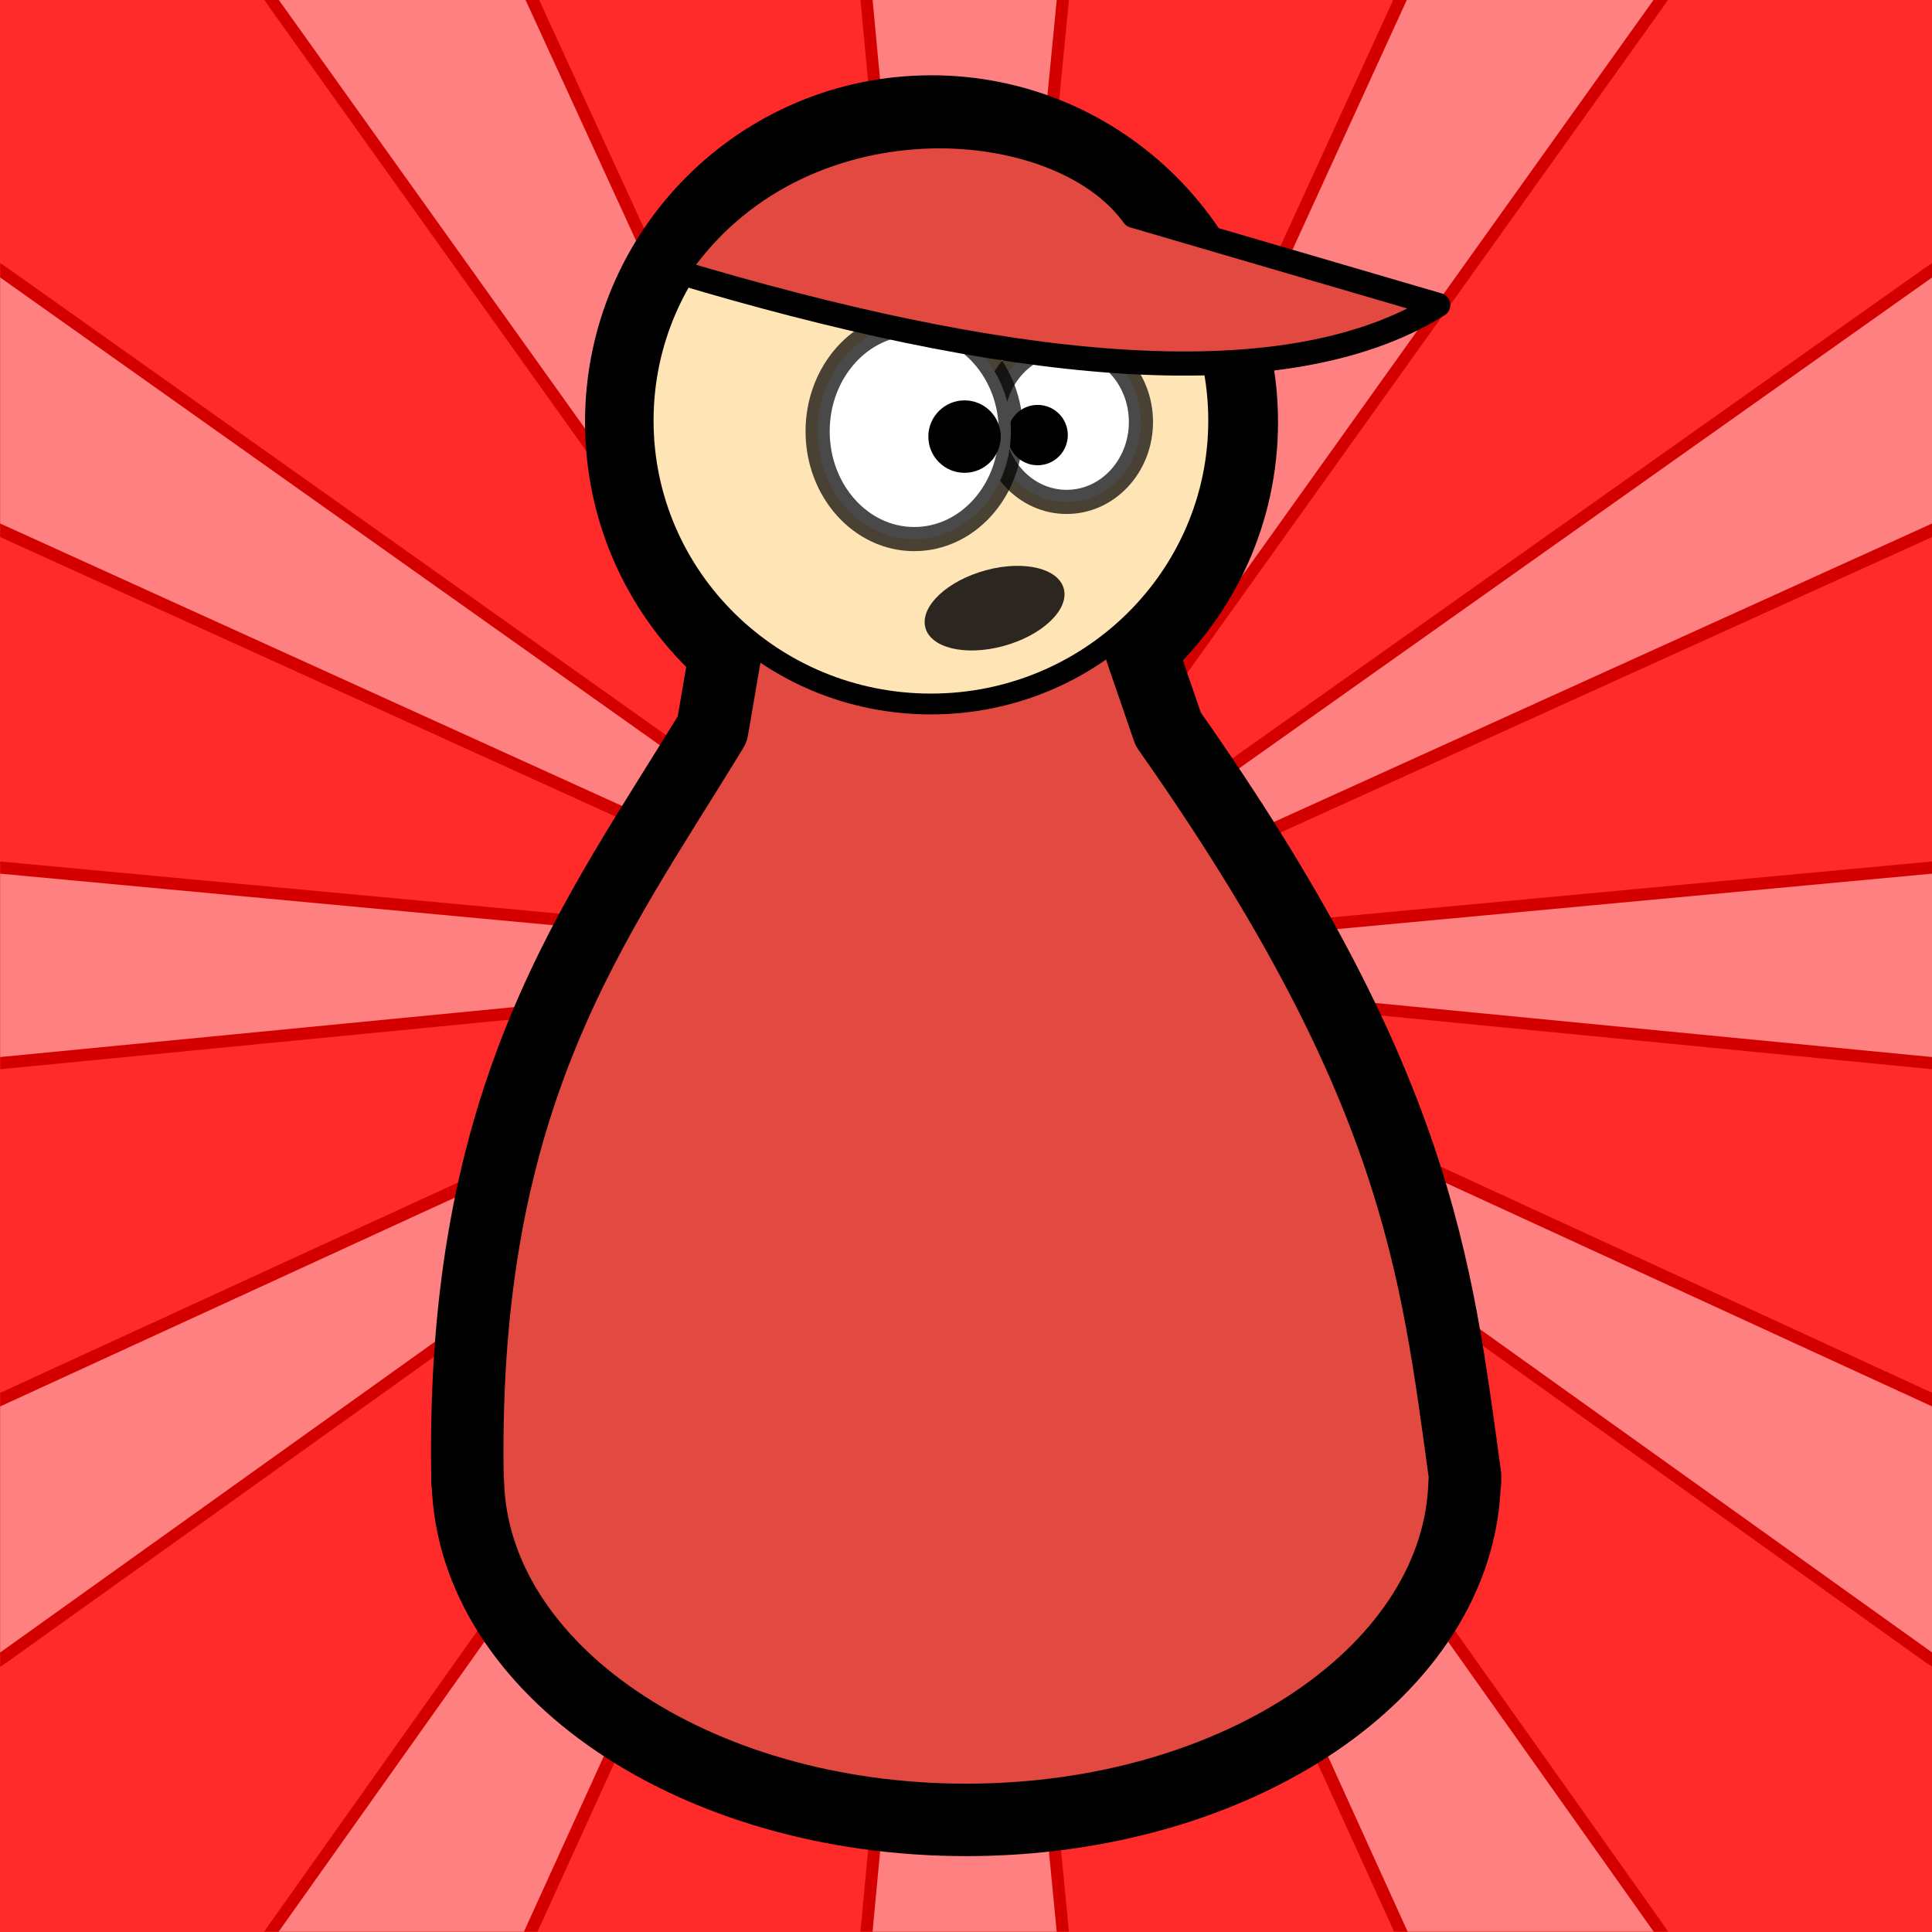 <?xml version="1.0" encoding="UTF-8" standalone="no"?>
<!-- Created with Inkscape (http://www.inkscape.org/) -->

<svg
   xmlns:dc="http://purl.org/dc/elements/1.1/"
   xmlns:cc="http://creativecommons.org/ns#"
   xmlns:rdf="http://www.w3.org/1999/02/22-rdf-syntax-ns#"
   xmlns:svg="http://www.w3.org/2000/svg"
   xmlns="http://www.w3.org/2000/svg"
   xmlns:xlink="http://www.w3.org/1999/xlink"
   xmlns:sodipodi="http://sodipodi.sourceforge.net/DTD/sodipodi-0.dtd"
   xmlns:inkscape="http://www.inkscape.org/namespaces/inkscape"
   width="80"
   height="80"
   id="svg2"
   version="1.1"
   inkscape:version="0.48.5 r10040"
   sodipodi:docname="C:\Users\Thomas1\Dropbox\Transfer\ApeEscape\docs\Icons\Berlin.svg">
  <defs
     id="defs4">
    <linearGradient
       id="linearGradient5070">
      <stop
         style="stop-color:#ffffff;stop-opacity:0;"
         offset="0"
         id="stop5072" />
      <stop
         style="stop-color:#ffffff;stop-opacity:0.502;"
         offset="1"
         id="stop5074" />
    </linearGradient>
    <linearGradient
       id="linearGradient4976">
      <stop
         style="stop-color:#000000;stop-opacity:0.251;"
         offset="0"
         id="stop4978" />
      <stop
         style="stop-color:#000000;stop-opacity:0;"
         offset="1"
         id="stop4980" />
    </linearGradient>
    <linearGradient
       id="linearGradient4932">
      <stop
         style="stop-color:#ffffff;stop-opacity:0.502;"
         offset="0"
         id="stop4934" />
      <stop
         style="stop-color:#ffffff;stop-opacity:0.125;"
         offset="1"
         id="stop4936" />
    </linearGradient>
    <linearGradient
       id="linearGradient3992">
      <stop
         style="stop-color:#ebe9dd;stop-opacity:1;"
         offset="0"
         id="stop3994" />
      <stop
         style="stop-color:#d9d1cf;stop-opacity:1;"
         offset="1"
         id="stop3996" />
    </linearGradient>
    <linearGradient
       inkscape:collect="always"
       xlink:href="#linearGradient3992"
       id="linearGradient3998"
       x1="471"
       y1="352.362"
       x2="471"
       y2="952.362"
       gradientUnits="userSpaceOnUse"
       gradientTransform="translate(8.348,0)" />
    <linearGradient
       inkscape:collect="always"
       xlink:href="#linearGradient4932"
       id="linearGradient4938"
       x1="161.573"
       y1="200.523"
       x2="161.573"
       y2="142.935"
       gradientUnits="userSpaceOnUse"
       gradientTransform="matrix(1,0,0,0.999,0.414,12.086)" />
    <linearGradient
       inkscape:collect="always"
       xlink:href="#linearGradient4976"
       id="linearGradient4982"
       x1="174.088"
       y1="211.554"
       x2="174.088"
       y2="166.513"
       gradientUnits="userSpaceOnUse" />
    <linearGradient
       inkscape:collect="always"
       xlink:href="#linearGradient5070"
       id="linearGradient5076"
       x1="223.667"
       y1="172.217"
       x2="223.667"
       y2="114.225"
       gradientUnits="userSpaceOnUse"
       gradientTransform="translate(-62.036,40.553)" />
  </defs>
  <sodipodi:namedview
     id="base"
     pagecolor="#ffffff"
     bordercolor="#666666"
     borderopacity="1.0"
     inkscape:pageopacity="0.0"
     inkscape:pageshadow="2"
     inkscape:zoom="2.3907681"
     inkscape:cx="216.20459"
     inkscape:cy="40.005365"
     inkscape:document-units="px"
     inkscape:current-layer="layer1"
     showgrid="false"
     inkscape:window-width="1600"
     inkscape:window-height="837"
     inkscape:window-x="-8"
     inkscape:window-y="-8"
     inkscape:window-maximized="1"
     showguides="false"
     inkscape:guide-bbox="true">
    <sodipodi:guide
       orientation="0,1"
       position="50,650"
       id="guide3085" />
    <sodipodi:guide
       orientation="0,1"
       position="18,150"
       id="guide3087" />
    <sodipodi:guide
       orientation="1,0"
       position="50,681"
       id="guide3089" />
    <sodipodi:guide
       orientation="1,0"
       position="950,673"
       id="guide3091" />
    <sodipodi:guide
       orientation="1,0"
       position="850,710"
       id="guide3889" />
    <sodipodi:guide
       orientation="1,0"
       position="150,675"
       id="guide3891" />
    <sodipodi:guide
       orientation="0,1"
       position="14,550"
       id="guide3893" />
    <sodipodi:guide
       orientation="0,1"
       position="16,250"
       id="guide3895" />
    <sodipodi:guide
       orientation="0,1"
       position="16,350"
       id="guide3897" />
    <sodipodi:guide
       orientation="1,0"
       position="250,703"
       id="guide3899" />
    <sodipodi:guide
       orientation="1,0"
       position="800,687"
       id="guide3901" />
    <sodipodi:guide
       orientation="1,0"
       position="402,700"
       id="guide3903" />
    <sodipodi:guide
       orientation="0,1"
       position="22,500"
       id="guide3905" />
    <sodipodi:guide
       orientation="1,0"
       position="650,708"
       id="guide3907" />
    <sodipodi:guide
       orientation="1,0"
       position="500,699"
       id="guide3918" />
    <sodipodi:guide
       orientation="0,1"
       position="18,300"
       id="guide3932" />
    <sodipodi:guide
       orientation="1,0"
       position="200,723"
       id="guide3936" />
    <sodipodi:guide
       orientation="0,1"
       position="20,200"
       id="guide3938" />
    <sodipodi:guide
       orientation="1,0"
       position="600,695"
       id="guide3940" />
    <sodipodi:guide
       orientation="1,0"
       position="550,704"
       id="guide3942" />
    <sodipodi:guide
       orientation="1,0"
       position="100,686"
       id="guide3946" />
    <sodipodi:guide
       orientation="1,0"
       position="300,694"
       id="guide3948" />
    <sodipodi:guide
       orientation="1,0"
       position="350,705"
       id="guide3950" />
    <sodipodi:guide
       orientation="1,0"
       position="450,702"
       id="guide3952" />
    <sodipodi:guide
       orientation="0,1"
       position="21,400"
       id="guide3954" />
    <sodipodi:guide
       orientation="1,0"
       position="750,697"
       id="guide3956" />
    <sodipodi:guide
       orientation="0,1"
       position="10,450"
       id="guide3958" />
    <sodipodi:guide
       orientation="1,0"
       position="700,697"
       id="guide3960" />
    <sodipodi:guide
       orientation="0,1"
       position="246,600"
       id="guide3962" />
    <sodipodi:guide
       orientation="1,0"
       position="900,600"
       id="guide3964" />
    <sodipodi:guide
       orientation="1,0"
       position="0,624"
       id="guide3982" />
    <sodipodi:guide
       orientation="1,0"
       position="1000,670"
       id="guide3984" />
    <sodipodi:guide
       orientation="0,1"
       position="0,700"
       id="guide3986" />
    <sodipodi:guide
       orientation="0,1"
       position="0,100"
       id="guide3988" />
    <sodipodi:guide
       orientation="0,1"
       position="226.517,350"
       id="guide3272" />
    <inkscape:grid
       type="xygrid"
       id="grid3274"
       empspacing="5"
       visible="true"
       enabled="true"
       snapvisiblegridlinesonly="true" />
  </sodipodi:namedview>
  <g
     inkscape:label="Ebene 1"
     inkscape:groupmode="layer"
     id="layer1"
     transform="translate(0,-972.362)">
    <g
       id="g4331"
       inkscape:export-xdpi="377.97"
       inkscape:export-ydpi="377.97"
       transform="translate(-475.665,795.418)">
      <rect
         style="fill:#ff2a2a;fill-opacity:1;stroke:none"
         id="rect4134"
         width="80"
         height="80"
         x="475.665"
         y="176.944" />
      <path
         inkscape:connector-curvature="0"
         style="font-size:medium;font-style:normal;font-variant:normal;font-weight:normal;font-stretch:normal;text-indent:0;text-align:start;text-decoration:none;line-height:normal;letter-spacing:normal;word-spacing:normal;text-transform:none;direction:ltr;block-progression:tb;writing-mode:lr-tb;text-anchor:start;baseline-shift:baseline;color:#000000;fill:#d40000;fill-opacity:1;fill-rule:nonzero;stroke:none;stroke-width:1;marker:none;visibility:visible;display:inline;overflow:visible;enable-background:accumulate;font-family:Sans;-inkscape-font-specification:Sans"
         d="m 486.61,176.933 0.188,0.281 26.781,37.5 -37.625,-26.688 -0.281,-0.188 0,11.344 37.219,16.906 -37.188,-3.469 -0.031,0 0,8.594 0.062,0 36.938,-3.594 -37,17 0,11.344 0.281,-0.188 37.656,-26.938 -26.812,37.812 -0.188,0.281 11.312,0 16.844,-36.969 -3.469,36.938 0,0.031 8.625,0 0,-0.062 -3.656,-37.594 17.125,37.656 11.344,0 -0.188,-0.281 -26.781,-37.781 37.625,26.906 0.281,0.188 0,-11.344 -36.938,-17 36.875,3.594 0.062,0 0,-8.594 -0.031,0 -37.25,3.469 37.281,-16.906 0,-11.344 -0.281,0.188 -37.594,26.625 26.75,-37.438 0.188,-0.281 -11.375,0 -17.062,37.25 3.625,-37.188 0,-0.062 -8.625,0 0,0.031 3.406,36.375 -16.719,-36.406 -11.375,0 z m 1.562,0.5 8.906,0 16.031,34.906 -24.938,-34.906 z m 24.188,0 6.5,0 -3.312,34.156 -3.188,-34.156 z m 21.906,0 8.906,0 -24.812,34.719 15.906,-34.719 z m -58.094,11.969 34.875,24.719 -34.875,-15.844 0,-8.875 z m 79,0 0,8.875 -34.875,15.812 34.875,-24.688 z m -79,24.281 34.062,3.156 -34.062,3.312 0,-6.469 z m 79,0 0,6.469 -34.094,-3.312 34.094,-3.156 z m -34.812,5.844 34.812,16 0,8.875 -34.812,-24.875 z m -9.406,0.031 -34.781,24.844 0,-8.875 34.781,-15.969 z m 7.469,1.969 24.75,34.906 -8.875,0 -15.875,-34.906 z m -5.531,0.094 -15.875,34.812 -8.844,0 24.719,-34.812 z m 2.656,0.656 3.312,34.156 -6.5,0 3.188,-34.156 z"
         id="path4136" />
      <path
         inkscape:connector-curvature="0"
         style="fill:#ff8080;fill-opacity:1;stroke:none"
         d="m 487.203,176.933 28.312,39.625 0,0.125 -39.844,-28.25 0,10.188 39.844,18.094 0.031,0.125 0.031,-0.094 0,-0.031 0,-0.062 0.094,0.125 -0.031,0 0,0.031 0.031,0 0.094,0.094 -0.062,-0.156 -0.125,-0.25 3.844,-39.562 -7.625,0 3.688,39.344 -18.062,-39.344 -10.219,0 z m 28.5,39.812 28.438,-39.812 -10.219,0 -18.219,39.812 z m 0,0 39.969,-18.125 0,-10.188 -39.969,28.312 z m 0.062,0.156 18.188,40.031 10.188,0 -28.375,-40.031 z m -0.219,-0.062 -39.875,-3.719 0,7.594 39.875,-3.875 z m 40.125,-3.719 -39.906,3.719 39.906,3.875 0,-7.594 z m -39.906,3.719 39.906,28.531 0,-10.188 -39.906,-18.344 z m -0.219,0.031 -39.875,18.312 0,10.188 39.875,-28.5 z m 0,0.125 -3.75,39.938 7.625,0 -3.875,-39.938 z m 0,0 -28.344,39.938 10.156,0 18.188,-39.938 z"
         id="path4138" />
      <g
         id="g4266"
         transform="translate(-57.361,-174.344)">
        <path
           style="fill:#e14941;fill-opacity:1;fill-rule:nonzero;stroke:#000000;stroke-width:3;stroke-linejoin:round;stroke-miterlimit:4;stroke-opacity:1;stroke-dasharray:none"
           d="m 571.591,355.906 c -7.095,0 -12.84,5.762 -12.84,12.857 0,3.821 1.655,7.251 4.303,9.604 l -0.534,3.115 c -4.874,8.009 -10.393,15.012 -10.138,30.913 l 0,0.258 0.017,0 c 0.199,7.761 9.355,13.993 20.637,13.993 11.283,0 20.439,-6.233 20.637,-13.993 l 0.017,0 0,-0.258 c -1.196,-8.714 -1.98,-16.27 -12.29,-30.913 l -1.119,-3.253 c 2.56,-2.349 4.165,-5.719 4.165,-9.467 0,-7.095 -5.762,-12.857 -12.857,-12.857 z"
           id="path4268"
           inkscape:connector-curvature="0" />
        <g
           id="g4270">
          <path
             sodipodi:type="arc"
             style="fill:#ffe4b5;fill-opacity:1;fill-rule:nonzero;stroke:#000000;stroke-width:0.887;stroke-linejoin:round;stroke-miterlimit:4;stroke-opacity:1;stroke-dasharray:none"
             id="path4272"
             sodipodi:cx="422.41208"
             sodipodi:cy="91.179329"
             sodipodi:rx="10.903226"
             sodipodi:ry="12.075616"
             d="m 433.315,91.179 c 0,6.669 -4.882,12.076 -10.903,12.076 -6.022,0 -10.903,-5.406 -10.903,-12.076 0,-6.669 4.882,-12.076 10.903,-12.076 6.022,0 10.903,5.406 10.903,12.076 z"
             transform="matrix(1.098,0,0,0.972,107.765,280.075)" />
          <g
             transform="translate(66.936,2.154)"
             id="g4274">
            <path
               transform="translate(0,284.362)"
               d="m 513.334,82.247 c 0,1.827 -1.378,3.308 -3.078,3.308 -1.7,0 -3.078,-1.481 -3.078,-3.308 0,-1.827 1.378,-3.308 3.078,-3.308 1.7,0 3.078,1.481 3.078,3.308 z"
               sodipodi:ry="3.3083551"
               sodipodi:rx="3.0775397"
               sodipodi:cy="82.247246"
               sodipodi:cx="510.25607"
               id="path4276"
               style="fill:#ffffff;fill-opacity:1;fill-rule:nonzero;stroke:#000000;stroke-width:1;stroke-linecap:round;stroke-linejoin:round;stroke-miterlimit:4;stroke-opacity:0.714;stroke-dasharray:none;stroke-dashoffset:0"
               sodipodi:type="arc" />
            <path
               sodipodi:type="arc"
               style="fill:#000000;fill-opacity:1;fill-rule:nonzero;stroke:none"
               id="path4278"
               sodipodi:cx="505.87057"
               sodipodi:cy="82.862755"
               sodipodi:rx="0.84632337"
               sodipodi:ry="1.0002004"
               d="m 506.717,82.863 c 0,0.552 -0.379,1 -0.846,1 -0.467,0 -0.846,-0.448 -0.846,-1 0,-0.552 0.379,-1 0.846,-1 0.467,0 0.846,0.448 0.846,1 z"
               transform="matrix(1.477,0,0,1.25,-238.115,263.571)" />
          </g>
          <g
             transform="translate(66.936,2.154)"
             id="g4280">
            <path
               transform="translate(-1.231,284.208)"
               d="m 509.179,82.786 c 0,2.465 -1.791,4.462 -4.001,4.462 -2.21,0 -4.001,-1.998 -4.001,-4.462 0,-2.465 1.791,-4.462 4.001,-4.462 2.21,0 4.001,1.998 4.001,4.462 z"
               sodipodi:ry="4.4624324"
               sodipodi:rx="4.0008016"
               sodipodi:cy="82.785812"
               sodipodi:cx="505.17813"
               id="path4282"
               style="fill:#ffffff;fill-opacity:1;fill-rule:nonzero;stroke:#000000;stroke-width:1;stroke-linecap:round;stroke-linejoin:round;stroke-miterlimit:4;stroke-opacity:0.714;stroke-dasharray:none;stroke-dashoffset:0"
               sodipodi:type="arc" />
            <path
               transform="matrix(1.772,0,0,1.5,-390.374,242.918)"
               d="m 506.717,82.863 c 0,0.552 -0.379,1 -0.846,1 -0.467,0 -0.846,-0.448 -0.846,-1 0,-0.552 0.379,-1 0.846,-1 0.467,0 0.846,0.448 0.846,1 z"
               sodipodi:ry="1.0002004"
               sodipodi:rx="0.84632337"
               sodipodi:cy="82.862755"
               sodipodi:cx="505.87057"
               id="path4284"
               style="fill:#000000;fill-opacity:1;fill-rule:nonzero;stroke:none"
               sodipodi:type="arc" />
          </g>
          <path
             transform="matrix(1.556,-0.419,0.46,2.044,-361.061,429.503)"
             d="m 575.808,91.711 c 0,0.425 -0.827,0.769 -1.847,0.769 -1.02,0 -1.847,-0.344 -1.847,-0.769 0,-0.425 0.827,-0.769 1.847,-0.769 1.02,0 1.847,0.344 1.847,0.769 z"
             sodipodi:ry="0.76938492"
             sodipodi:rx="1.8465238"
             sodipodi:cy="91.710678"
             sodipodi:cx="573.96112"
             id="path4286"
             style="fill:#000000;fill-opacity:0.83;fill-rule:nonzero;stroke:none"
             sodipodi:type="arc" />
        </g>
        <path
           style="fill:#e14941;fill-opacity:1;stroke:#000000;stroke-width:1px;stroke-linecap:round;stroke-linejoin:round;stroke-opacity:1"
           d="m 579.962,75.861 12.618,3.693 c -6.572,4.116 -18.41,2.55 -31.545,-1.385 4.981,-7.44 15.804,-6.67 18.927,-2.308 z"
           id="path4288"
           inkscape:connector-curvature="0"
           transform="translate(0,284.362)"
           sodipodi:nodetypes="cccc" />
      </g>
    </g>
    <g
       transform="translate(-548.528,706.096)"
       id="g4093" />
    <g
       transform="translate(-548.528,706.096)"
       id="g4099" />
  </g>
</svg>
